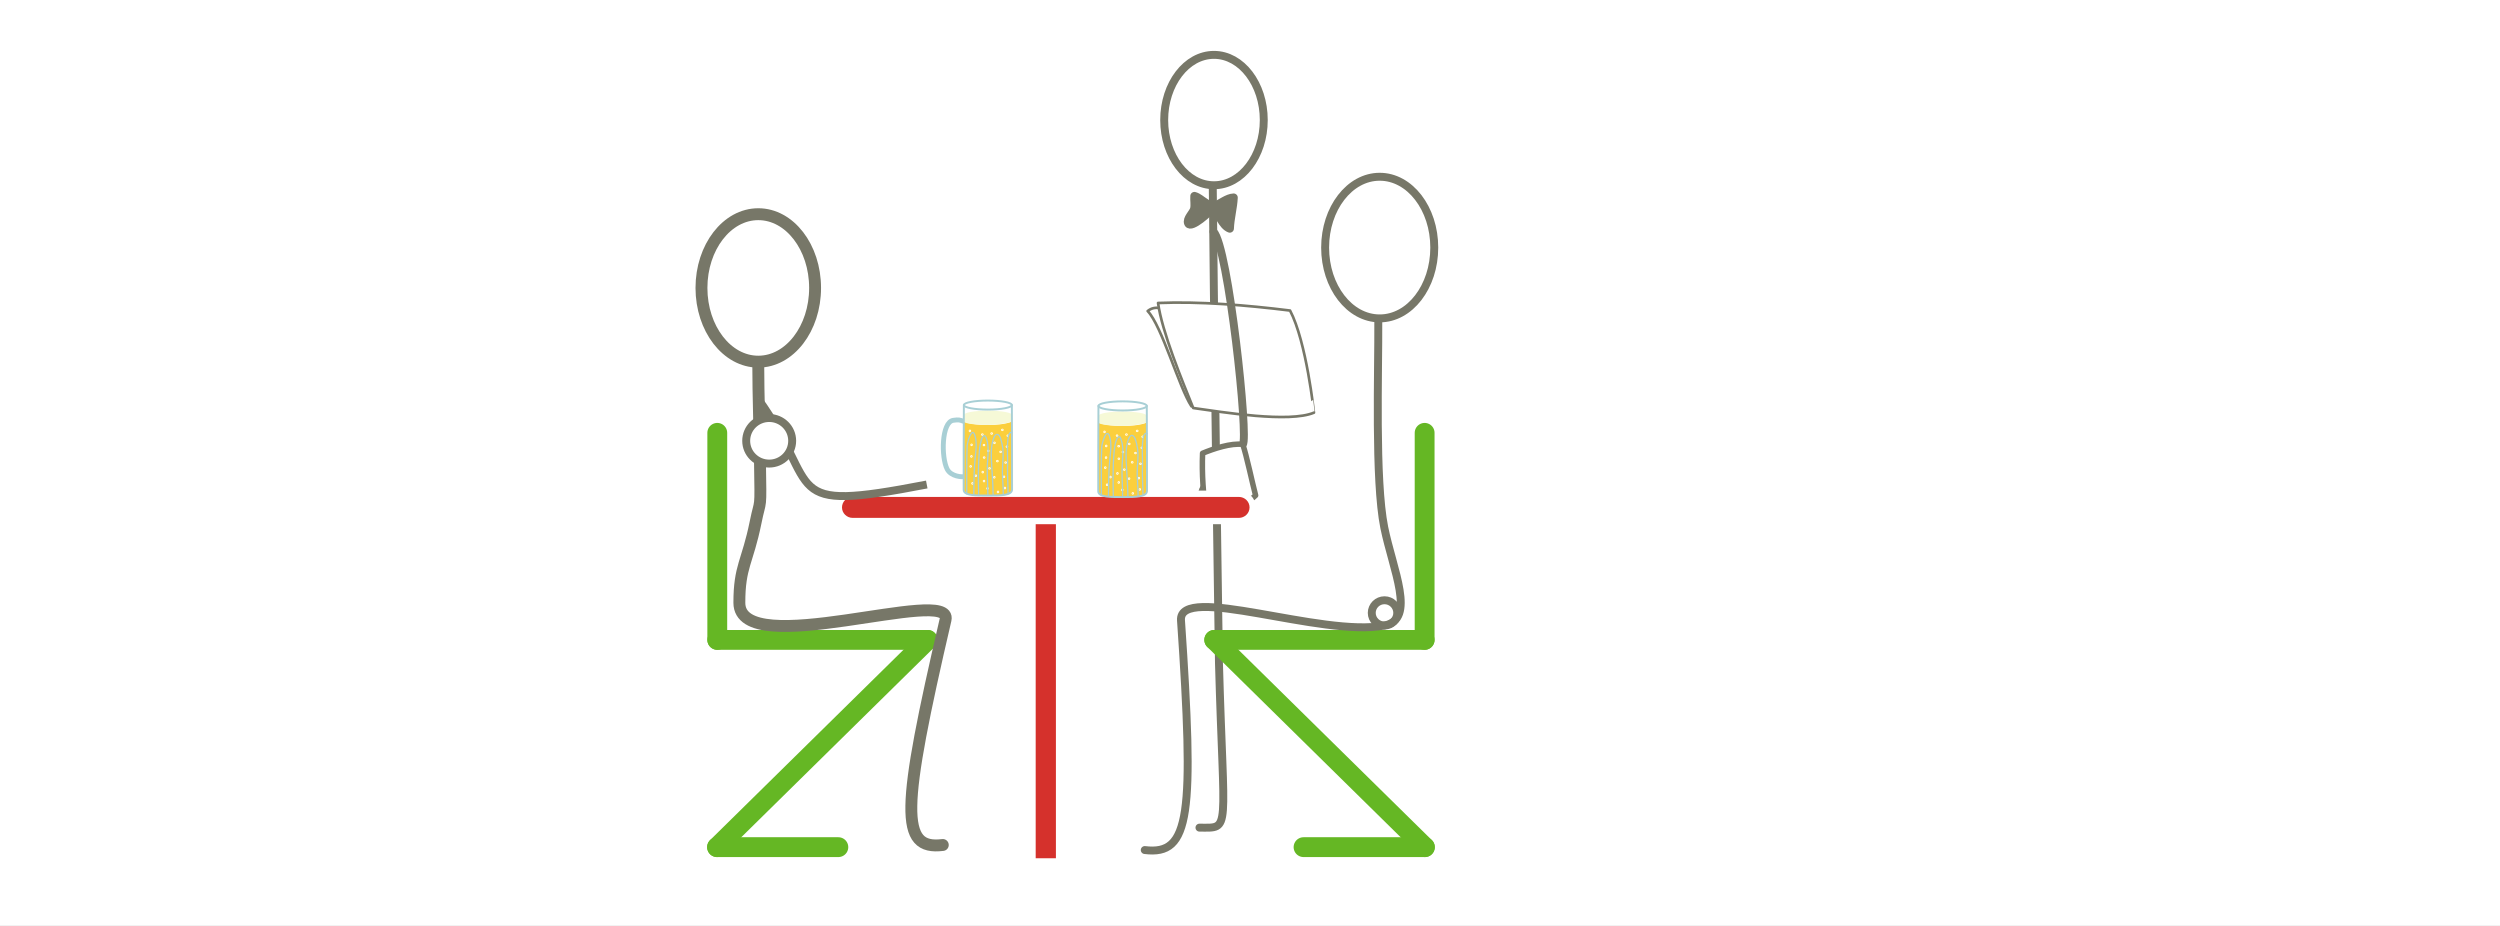 <?xml version="1.0" encoding="iso-8859-1"?>
<!-- Generator: Adobe Illustrator 13.0.0, SVG Export Plug-In . SVG Version: 6.00 Build 14948)  -->
<!DOCTYPE svg PUBLIC "-//W3C//DTD SVG 1.1//EN" "http://www.w3.org/Graphics/SVG/1.1/DTD/svg11.dtd">
<svg version="1.1" xmlns="http://www.w3.org/2000/svg" xmlns:xlink="http://www.w3.org/1999/xlink" x="0px" y="0px" width="378px"
	 height="140px" viewBox="0 0 378 140" style="enable-background:new 0 0 378 140;" xml:space="preserve">
<rect x="0" y="0" width="378" height="140" fill="#333333" stroke="none"/>
<g id="fond">
	<g>
		<rect style="fill:none;" width="378" height="140"/>
		<rect style="fill:#FFFFFF;" width="378" height="140"/>
	</g>
</g>
<g id="WAITER">
	
		<ellipse style="fill:none;stroke:#777768;stroke-width:1.199;stroke-linecap:round;stroke-linejoin:round;" cx="183.554" cy="18.153" rx="7.528" ry="9.857"/>
	<path style="fill:none;stroke:#777768;stroke-width:1.199;stroke-linecap:round;stroke-linejoin:round;" d="M183.372,28.403
		c0.053,10.395,0.887,70.139,0.936,71.876c0.711,26.025,1.872,24.86-2.95,24.86"/>
	<path style="fill:none;stroke:#777768;stroke-width:1.799;stroke-linecap:round;stroke-linejoin:round;" d="M182.035,74.885
		c0,0.974,0.786,1.759,1.761,1.759c0.963,0,1.752-0.785,1.752-1.759c0-0.968-0.789-1.756-1.752-1.756
		C182.821,73.129,182.035,73.917,182.035,74.885z"/>
	<g>
		<g>
			<path style="fill:none;stroke:#777768;stroke-width:0.404;stroke-linecap:round;stroke-linejoin:round;" d="M177.928,46.902
				c-2.193-0.17-3.25-0.791-4.4,0.129c2.131,2.212,4.768,11.613,6.615,14.4"/>
			<path style="fill:#FFFFFF;stroke:#777768;stroke-width:0.404;stroke-linecap:round;stroke-linejoin:round;" d="M195.055,46.955
				c-6.669-0.825-13.63-1.401-19.957-1.144c0.566,4.269,3.631,11.722,5.318,15.88c4.494,0.635,14.523,2.275,18.255,0.703
				C198.672,62.395,197.541,51.675,195.055,46.955"/>
		</g>
		<path style="fill:none;stroke:#777768;stroke-width:1.199;stroke-linecap:round;stroke-linejoin:round;" d="M187.91,67.197
			c0.924-0.71-2.174-30.01-4.432-32.172"/>
	</g>
	<path style="fill:#777768;stroke:#777768;stroke-width:1.251;stroke-linecap:round;stroke-linejoin:round;" d="M183.673,31.125
		c0.918-0.358,1.892-1.207,2.852-1.247c-0.07,1.526-0.525,3.122-0.582,4.677c-1.184-0.455-1.595-2.249-2.547-2.992
		c-0.397-0.313-0.753-0.697-1.218-0.981c-0.532-0.324-0.977-0.769-1.58-0.938c-0.049,0.619,0.112,1.368-0.039,1.969
		c-0.165,0.61-1.193,1.476-0.896,2.15c0.371,0.886,3.335-1.724,3.729-2.405"/>
	<path style="fill:#FFFFFF;stroke:#777768;stroke-width:0.834;stroke-linecap:round;stroke-linejoin:round;" d="M182.414,77.959
		c-0.499-3.179-0.706-6.312-0.584-9.424c1.638-0.68,4.308-1.583,6.08-1.338c0.556,1.609,1.465,5.911,1.938,7.707
		C188.231,76.549,184.504,77.23,182.414,77.959"/>
</g>
<g id="Layer_7">
</g>
<g id="Restaurant">
	<g>
		<g>
			
				<rect x="156.278" y="77.862" style="fill:#D5312C;stroke:#FFFFFF;stroke-width:0.634;stroke-linecap:square;" width="3.693" height="52.223"/>
			<g>
				<path style="fill:#D5312C;" d="M126.834,76.72c0,1.139,0.938,2.061,2.096,2.061h58.382c1.158,0,2.097-0.922,2.097-2.061
					c0-1.141-0.939-2.062-2.097-2.062H128.93C127.772,74.657,126.834,75.579,126.834,76.72
					C126.834,76.72,126.834,75.579,126.834,76.72z"/>
				<path style="fill:none;stroke:#FFFFFF;stroke-width:0.951;" d="M126.834,76.72c0,1.139,0.938,2.061,2.096,2.061h58.382
					c1.158,0,2.097-0.922,2.097-2.061c0-1.141-0.939-2.062-2.097-2.062H128.93C127.772,74.657,126.834,75.579,126.834,76.72
					C126.834,76.72,126.834,75.579,126.834,76.72z"/>
			</g>
		</g>
		<g>
			<g>
				
					<line style="fill:none;stroke:#65B724;stroke-width:2.999;stroke-linecap:round;stroke-linejoin:round;" x1="108.452" y1="65.445" x2="108.452" y2="96.751"/>
				
					<line style="fill:none;stroke:#65B724;stroke-width:2.999;stroke-linecap:round;stroke-linejoin:round;" x1="108.452" y1="96.751" x2="140.263" y2="96.751"/>
				
					<line style="fill:none;stroke:#65B724;stroke-width:2.999;stroke-linecap:round;stroke-linejoin:round;" x1="140.263" y1="96.751" x2="108.419" y2="128.089"/>
				
					<line style="fill:none;stroke:#65B724;stroke-width:2.999;stroke-linecap:round;stroke-linejoin:round;" x1="108.419" y1="128.089" x2="126.759" y2="128.089"/>
			</g>
			<g>
				
					<line style="fill:none;stroke:#65B724;stroke-width:2.999;stroke-linecap:round;stroke-linejoin:round;" x1="215.404" y1="65.445" x2="215.404" y2="96.751"/>
				
					<line style="fill:none;stroke:#65B724;stroke-width:2.999;stroke-linecap:round;stroke-linejoin:round;" x1="215.404" y1="96.751" x2="183.596" y2="96.751"/>
				
					<line style="fill:none;stroke:#65B724;stroke-width:2.999;stroke-linecap:round;stroke-linejoin:round;" x1="183.596" y1="96.751" x2="215.439" y2="128.089"/>
				
					<line style="fill:none;stroke:#65B724;stroke-width:2.999;stroke-linecap:round;stroke-linejoin:round;" x1="215.439" y1="128.089" x2="197.096" y2="128.089"/>
			</g>
		</g>
	</g>
</g>
<g id="Layer_3">
	<g>
		<path style="fill:none;stroke:#A8CFD5;stroke-width:0.739;stroke-linejoin:round;" d="M145.707,63.702
			c-0.637-0.209-0.703-0.272-1.56-0.153c-1.794,0.245-1.859,5.579-0.937,7.382c0.569,1.132,2.316,1.25,2.693,1.102"/>
		<g>
			<path style="fill:#FBCF3D;" d="M145.707,74.062c0,0.866,2.088,0.866,3.734,0.866c1.651,0,3.578-0.118,3.582-0.866
				c0.01-0.737,0-10.36,0-10.36s-0.779,0.558-3.645,0.558c-2.869,0-3.671-0.558-3.671-0.558S145.707,73.201,145.707,74.062z"/>
			<path style="fill:#F6F9D7;" d="M145.728,62.746c0,0.126-0.021,0.529-0.021,0.956c0,0.398,2.341,0.558,3.671,0.558
				c1.224,0,2.688-0.25,3.348-0.417c0.43-0.108,0.296-0.953,0.296-1.097c0-0.362-1.631-0.657-3.648-0.657
				C147.36,62.089,145.728,62.384,145.728,62.746z"/>
			<g>
				<path style="fill:none;stroke:#FFFFFF;stroke-width:0.131;" d="M152.245,65.878c0,0.067,0.064,0.125,0.139,0.125
					c0.073,0,0.134-0.058,0.134-0.125c0-0.066-0.061-0.12-0.134-0.12C152.31,65.758,152.245,65.812,152.245,65.878z"/>
				<path style="fill:none;stroke:#FFFFFF;stroke-width:0.131;" d="M151.918,69.934c0,0.069,0.062,0.126,0.133,0.126
					c0.077,0,0.134-0.057,0.134-0.126c0-0.065-0.057-0.121-0.134-0.121C151.98,69.812,151.918,69.869,151.918,69.934z"/>
				<path style="fill:none;stroke:#FFFFFF;stroke-width:0.131;" d="M149.485,70.813c0,0.072,0.062,0.127,0.132,0.127
					c0.075,0,0.137-0.055,0.137-0.127c0-0.064-0.062-0.121-0.137-0.121C149.548,70.692,149.485,70.749,149.485,70.813z"/>
				<path style="fill:none;stroke:#FFFFFF;stroke-width:0.131;" d="M150.667,69.716c0,0.069,0.061,0.125,0.14,0.125
					c0.074,0,0.135-0.056,0.135-0.125c0-0.068-0.062-0.123-0.135-0.123C150.728,69.593,150.667,69.647,150.667,69.716z"/>
				<path style="fill:none;stroke:#FFFFFF;stroke-width:0.131;" d="M148.666,69.18c0,0.065,0.062,0.121,0.135,0.121
					c0.075,0,0.136-0.056,0.136-0.121c0-0.071-0.062-0.123-0.136-0.123C148.727,69.057,148.666,69.109,148.666,69.18z"/>
				<path style="fill:none;stroke:#FFFFFF;stroke-width:0.131;" d="M152.114,67.541c0,0.065,0.059,0.121,0.131,0.121
					c0.079,0,0.139-0.056,0.139-0.121s-0.06-0.126-0.139-0.126C152.173,67.415,152.114,67.476,152.114,67.541z"/>
				<path style="fill:none;stroke:#FFFFFF;stroke-width:0.131;" d="M148.645,67.295c0,0.068,0.055,0.12,0.135,0.12
					c0.068,0,0.13-0.052,0.13-0.12c0-0.068-0.062-0.122-0.13-0.122C148.7,67.173,148.645,67.227,148.645,67.295z"/>
				<path style="fill:none;stroke:#FFFFFF;stroke-width:0.131;" d="M148.397,65.71c0,0.063,0.062,0.119,0.135,0.119
					c0.074,0,0.134-0.056,0.134-0.119c0-0.07-0.06-0.126-0.134-0.126C148.458,65.584,148.397,65.641,148.397,65.71z"/>
				<path style="fill:none;stroke:#FFFFFF;stroke-width:0.131;" d="M149.805,65.549c0,0.07,0.062,0.125,0.132,0.125
					c0.076,0,0.134-0.054,0.134-0.125c0-0.068-0.058-0.124-0.134-0.124C149.867,65.425,149.805,65.48,149.805,65.549z"/>
				<path style="fill:none;stroke:#FFFFFF;stroke-width:0.131;" d="M151.158,68.32c0,0.071,0.062,0.126,0.136,0.126
					c0.074,0,0.138-0.055,0.138-0.126c0-0.064-0.064-0.122-0.138-0.122C151.22,68.198,151.158,68.256,151.158,68.32z"/>
				<path style="fill:none;stroke:#FFFFFF;stroke-width:0.131;" d="M150.23,66.953c0,0.068,0.062,0.125,0.133,0.125
					c0.073,0,0.138-0.056,0.138-0.125c0-0.065-0.065-0.125-0.138-0.125C150.292,66.829,150.23,66.888,150.23,66.953z"/>
				<path style="fill:none;stroke:#FFFFFF;stroke-width:0.131;" d="M149.279,68.175c0,0.071,0.058,0.123,0.131,0.123
					c0.075,0,0.137-0.052,0.137-0.123c0-0.067-0.062-0.121-0.137-0.121C149.337,68.055,149.279,68.108,149.279,68.175z"/>
				<path style="fill:none;stroke:#FFFFFF;stroke-width:0.131;" d="M151.419,65c0,0.066,0.061,0.121,0.14,0.121
					c0.07,0,0.134-0.054,0.134-0.121c0-0.068-0.063-0.121-0.134-0.121C151.48,64.879,151.419,64.932,151.419,65z"/>
			</g>
			<path style="fill:none;stroke:#FFFFFF;stroke-width:0.131;" d="M150.932,74.245c-0.073-0.014-0.138,0.035-0.154,0.109
				c-0.017,0.066,0.022,0.143,0.087,0.16c0.066,0.013,0.131-0.03,0.15-0.105C151.037,74.339,150.997,74.267,150.932,74.245z"/>
			<path style="fill:none;stroke:#FFFFFF;stroke-width:0.131;" d="M147.069,72.96c-0.065-0.02-0.133,0.029-0.147,0.096
				c-0.022,0.075,0.017,0.146,0.082,0.161c0.065,0.021,0.135-0.03,0.152-0.098C147.171,73.042,147.135,72.976,147.069,72.96z"/>
			<path style="fill:none;stroke:#FFFFFF;stroke-width:0.131;" d="M146.797,70.388c-0.063-0.021-0.132,0.024-0.152,0.098
				c-0.015,0.073,0.022,0.147,0.089,0.161c0.065,0.017,0.128-0.031,0.15-0.103C146.901,70.474,146.862,70.4,146.797,70.388z"/>
			<path style="fill:none;stroke:#FFFFFF;stroke-width:0.131;" d="M147.58,71.804c-0.066-0.02-0.131,0.024-0.148,0.1
				c-0.019,0.076,0.021,0.143,0.082,0.159c0.07,0.015,0.138-0.03,0.154-0.104C147.688,71.888,147.648,71.815,147.58,71.804z"/>
			<path style="fill:none;stroke:#FFFFFF;stroke-width:0.131;" d="M146.937,67.132c-0.067-0.019-0.133,0.028-0.152,0.098
				c-0.017,0.073,0.022,0.146,0.09,0.164c0.062,0.011,0.13-0.031,0.145-0.103C147.037,67.218,147.004,67.149,146.937,67.132z"/>
			<path style="fill:none;stroke:#FFFFFF;stroke-width:0.131;" d="M149.347,73.726c-0.065-0.018-0.131,0.025-0.147,0.094
				c-0.02,0.075,0.016,0.146,0.082,0.162c0.066,0.021,0.133-0.031,0.154-0.102C149.452,73.808,149.411,73.741,149.347,73.726z"/>
			<path style="fill:none;stroke:#FFFFFF;stroke-width:0.131;" d="M146.677,65.015c-0.059-0.015-0.131,0.029-0.146,0.103
				c-0.017,0.071,0.021,0.144,0.087,0.162c0.065,0.013,0.131-0.033,0.149-0.106C146.784,65.104,146.745,65.03,146.677,65.015z"/>
			<path style="fill:none;stroke:#FFFFFF;stroke-width:0.131;" d="M146.911,68.875c-0.07-0.015-0.134,0.031-0.149,0.104
				c-0.021,0.07,0.015,0.143,0.079,0.158c0.07,0.015,0.135-0.028,0.154-0.098C147.013,68.964,146.973,68.892,146.911,68.875z"/>
			<path style="fill:none;stroke:#FFFFFF;stroke-width:0.131;" d="M151.836,71.959c-0.067-0.019-0.13,0.026-0.151,0.099
				c-0.015,0.071,0.021,0.143,0.084,0.162c0.067,0.018,0.137-0.032,0.154-0.102C151.943,72.041,151.897,71.97,151.836,71.959z"/>
			<path style="fill:none;stroke:#FFFFFF;stroke-width:0.131;" d="M148.815,72.606c-0.062-0.014-0.131,0.033-0.152,0.104
				c-0.015,0.071,0.021,0.143,0.094,0.159c0.058,0.011,0.13-0.028,0.147-0.104C148.92,72.694,148.883,72.628,148.815,72.606z"/>
			<path style="fill:none;stroke:#FFFFFF;stroke-width:0.131;" d="M150.37,72.032c-0.067-0.013-0.132,0.033-0.151,0.104
				c-0.018,0.07,0.021,0.145,0.083,0.16c0.067,0.014,0.134-0.029,0.154-0.1C150.476,72.121,150.437,72.05,150.37,72.032z"/>
			<path style="fill:none;stroke:#FFFFFF;stroke-width:0.131;" d="M148.615,71.251c-0.061-0.014-0.131,0.029-0.146,0.103
				c-0.021,0.07,0.022,0.142,0.086,0.157c0.066,0.02,0.129-0.027,0.148-0.1C148.723,71.341,148.684,71.268,148.615,71.251z"/>
			<path style="fill:none;stroke:#FFFFFF;stroke-width:0.131;" d="M151.98,73.657c-0.062-0.021-0.13,0.027-0.148,0.104
				c-0.018,0.07,0.02,0.143,0.085,0.158c0.068,0.02,0.133-0.027,0.151-0.104C152.088,73.744,152.049,73.677,151.98,73.657z"/>
			<path style="fill:none;stroke:#A8CFD5;stroke-width:0.296;stroke-linecap:round;stroke-linejoin:round;" d="M152.994,61.245
				c0.029,5.504,0.029,8.367,0.029,12.758c0,0.926-1.726,0.926-3.582,0.926c-1.806,0-3.734,0.034-3.734-0.866
				c0-3.589,0-9.242,0.031-12.818"/>
			<path style="fill:none;stroke:#A8CFD5;stroke-width:0.296;stroke-linecap:round;stroke-linejoin:round;" d="M145.738,61.245
				c0,0.378,1.624,0.685,3.625,0.685c2.005,0,3.631-0.306,3.631-0.685c0-0.375-1.626-0.68-3.631-0.68
				C147.361,60.564,145.738,60.87,145.738,61.245z"/>
			<path style="fill:none;stroke:#A8CFD5;stroke-width:0.198;stroke-linecap:round;stroke-linejoin:round;" d="M153.023,65.416
				c-0.988-0.46-0.631,3.82-0.665,4.463c-0.079,1.613,0.06,3.335,0.065,4.785"/>
			<path style="fill:none;stroke:#A8CFD5;stroke-width:0.198;stroke-linecap:round;stroke-linejoin:round;" d="M151.697,74.794
				c0-1.188-0.132-2.312-0.132-3.522c0-1.408,0.271-2.753-0.056-4.123c-0.082-0.349-0.248-1.512-0.804-1.468
				c-0.376,0.032-0.614,1.031-0.676,1.332c-0.285,1.47-0.076,3.226,0,4.724c0.055,1.014,0.134,2.263,0.134,3.124"/>
			<path style="fill:none;stroke:#A8CFD5;stroke-width:0.198;stroke-linecap:round;stroke-linejoin:round;" d="M149.367,74.86
				c0-1.607-0.154-3.148-0.067-4.785c0.07-1.333,0.312-3.021-0.347-4.179c-1.3-0.375-0.986,7.974-0.986,8.964"/>
			<path style="fill:none;stroke:#A8CFD5;stroke-width:0.198;stroke-linecap:round;stroke-linejoin:round;" d="M146.172,74.663
				c0-1.33-0.031-6.117,0.067-7.317c0.049-0.6,0.761-3.041,1.201-1.394c0.303,1.138,0.105,2.259-0.004,3.39
				c-0.171,1.777-0.187,3.851-0.199,5.452"/>
		</g>
	</g>
	<g>
		<path style="fill:#FBCF3D;" d="M166.055,74.282c0,0.872,2.103,0.872,3.761,0.872c1.659,0,3.6-0.124,3.61-0.872
			c0.008-0.74,0-10.435,0-10.435s-0.788,0.561-3.674,0.561c-2.888,0-3.697-0.561-3.697-0.561S166.055,73.407,166.055,74.282z"/>
		<path style="fill:#F6F9D7;" d="M166.075,62.884c0,0.126-0.021,0.53-0.021,0.963c0,0.399,2.36,0.561,3.697,0.561
			c1.234,0,2.709-0.252,3.373-0.42c0.431-0.109,0.301-0.958,0.301-1.104c0-0.362-1.645-0.664-3.68-0.664
			C167.722,62.22,166.075,62.522,166.075,62.884z"/>
		<g>
			<path style="fill:none;stroke:#FFFFFF;stroke-width:0.132;" d="M172.638,66.039c0,0.067,0.064,0.122,0.142,0.122
				c0.071,0,0.13-0.055,0.13-0.122c0-0.071-0.059-0.122-0.13-0.122C172.703,65.917,172.638,65.968,172.638,66.039z"/>
			<path style="fill:none;stroke:#FFFFFF;stroke-width:0.132;" d="M172.307,70.126c0,0.064,0.063,0.125,0.136,0.125
				c0.079,0,0.137-0.061,0.137-0.125c0-0.07-0.058-0.126-0.137-0.126C172.37,70,172.307,70.056,172.307,70.126z"/>
			<path style="fill:none;stroke:#FFFFFF;stroke-width:0.132;" d="M169.861,71.011c0,0.066,0.06,0.126,0.134,0.126
				c0.075,0,0.136-0.06,0.136-0.126c0-0.069-0.061-0.124-0.136-0.124C169.921,70.887,169.861,70.941,169.861,71.011z"/>
			<path style="fill:none;stroke:#FFFFFF;stroke-width:0.132;" d="M171.05,69.903c0,0.069,0.062,0.124,0.142,0.124
				c0.076,0,0.137-0.055,0.137-0.124c0-0.072-0.061-0.126-0.137-0.126C171.111,69.777,171.05,69.832,171.05,69.903z"/>
			<path style="fill:none;stroke:#FFFFFF;stroke-width:0.132;" d="M169.035,69.363c0,0.062,0.06,0.122,0.136,0.122
				c0.073,0,0.136-0.059,0.136-0.122c0-0.073-0.062-0.125-0.136-0.125C169.095,69.237,169.035,69.29,169.035,69.363z"/>
			<path style="fill:none;stroke:#FFFFFF;stroke-width:0.132;" d="M172.51,67.71c0,0.07,0.058,0.124,0.128,0.124
				c0.081,0,0.142-0.053,0.142-0.124c0-0.065-0.062-0.125-0.142-0.125C172.568,67.585,172.51,67.645,172.51,67.71z"/>
			<ellipse style="fill:none;stroke:#FFFFFF;stroke-width:0.132;" cx="169.146" cy="67.466" rx="0.136" ry="0.119"/>
			<path style="fill:none;stroke:#FFFFFF;stroke-width:0.132;" d="M168.766,65.865c0,0.067,0.059,0.124,0.132,0.124
				c0.077,0,0.136-0.056,0.136-0.124c0-0.066-0.059-0.122-0.136-0.122C168.825,65.743,168.766,65.799,168.766,65.865z"/>
			<path style="fill:none;stroke:#FFFFFF;stroke-width:0.132;" d="M170.181,65.705c0,0.071,0.062,0.123,0.136,0.123
				c0.073,0,0.137-0.052,0.137-0.123c0-0.068-0.064-0.124-0.137-0.124C170.244,65.582,170.181,65.637,170.181,65.705z"/>
			<path style="fill:none;stroke:#FFFFFF;stroke-width:0.132;" d="M171.547,68.496c0,0.07,0.06,0.125,0.133,0.125
				c0.075,0,0.14-0.055,0.14-0.125c0-0.066-0.065-0.119-0.14-0.119C171.607,68.377,171.547,68.43,171.547,68.496z"/>
			<path style="fill:none;stroke:#FFFFFF;stroke-width:0.132;" d="M170.613,67.12c0,0.067,0.055,0.123,0.132,0.123
				c0.075,0,0.136-0.056,0.136-0.123c0-0.065-0.061-0.123-0.136-0.123C170.668,66.998,170.613,67.055,170.613,67.12z"/>
			<path style="fill:none;stroke:#FFFFFF;stroke-width:0.132;" d="M169.653,68.35c0,0.07,0.058,0.124,0.13,0.124
				c0.079,0,0.139-0.053,0.139-0.124c0-0.064-0.06-0.12-0.139-0.12C169.711,68.23,169.653,68.286,169.653,68.35z"/>
			<ellipse style="fill:none;stroke:#FFFFFF;stroke-width:0.132;" cx="171.944" cy="65.152" rx="0.136" ry="0.12"/>
		</g>
		<path style="fill:none;stroke:#FFFFFF;stroke-width:0.132;" d="M171.313,74.469c-0.066-0.017-0.136,0.029-0.157,0.103
			c-0.01,0.072,0.029,0.146,0.091,0.162c0.07,0.015,0.137-0.035,0.154-0.103C171.418,74.56,171.381,74.487,171.313,74.469z"/>
		<path style="fill:none;stroke:#FFFFFF;stroke-width:0.132;" d="M167.432,73.171c-0.067-0.022-0.141,0.023-0.158,0.098
			c-0.017,0.071,0.021,0.149,0.09,0.16c0.067,0.013,0.13-0.031,0.147-0.098C167.531,73.251,167.495,73.183,167.432,73.171z"/>
		<path style="fill:none;stroke:#FFFFFF;stroke-width:0.132;" d="M167.152,70.575c-0.065-0.013-0.135,0.028-0.146,0.104
			c-0.02,0.07,0.014,0.148,0.085,0.158c0.064,0.018,0.131-0.026,0.152-0.102C167.258,70.666,167.216,70.593,167.152,70.575z"/>
		<path style="fill:none;stroke:#FFFFFF;stroke-width:0.132;" d="M167.945,72.001c-0.07-0.019-0.132,0.029-0.154,0.102
			c-0.016,0.074,0.024,0.144,0.087,0.167c0.067,0.007,0.138-0.034,0.154-0.109C168.049,72.088,168.01,72.019,167.945,72.001z"/>
		<path style="fill:none;stroke:#FFFFFF;stroke-width:0.132;" d="M167.292,67.298c-0.066-0.019-0.131,0.032-0.148,0.102
			c-0.023,0.072,0.021,0.144,0.088,0.164c0.06,0.018,0.133-0.031,0.149-0.104C167.393,67.384,167.359,67.314,167.292,67.298z"/>
		<path style="fill:none;stroke:#FFFFFF;stroke-width:0.132;" d="M169.723,73.937c-0.064-0.014-0.135,0.029-0.147,0.104
			c-0.021,0.068,0.013,0.142,0.083,0.158c0.068,0.014,0.133-0.028,0.151-0.101C169.83,74.028,169.783,73.954,169.723,73.937z"/>
		<path style="fill:none;stroke:#FFFFFF;stroke-width:0.132;" d="M167.034,65.167c-0.064-0.014-0.132,0.034-0.145,0.105
			c-0.021,0.073,0.017,0.145,0.083,0.161c0.068,0.016,0.137-0.029,0.154-0.104C167.144,65.26,167.096,65.187,167.034,65.167z"/>
		<path style="fill:none;stroke:#FFFFFF;stroke-width:0.132;" d="M167.265,69.056c-0.067-0.015-0.132,0.031-0.15,0.104
			c-0.021,0.07,0.018,0.141,0.083,0.158c0.067,0.016,0.134-0.029,0.149-0.101C167.369,69.144,167.331,69.075,167.265,69.056z"/>
		<path style="fill:none;stroke:#FFFFFF;stroke-width:0.132;" d="M172.231,72.157c-0.066-0.016-0.14,0.031-0.155,0.104
			c-0.019,0.068,0.019,0.148,0.089,0.158c0.066,0.019,0.131-0.031,0.149-0.099C172.331,72.246,172.293,72.171,172.231,72.157z"/>
		<path style="fill:none;stroke:#FFFFFF;stroke-width:0.132;" d="M169.185,72.813c-0.067-0.014-0.134,0.031-0.15,0.104
			c-0.017,0.076,0.021,0.144,0.086,0.166c0.064,0.012,0.134-0.036,0.154-0.109C169.295,72.905,169.255,72.832,169.185,72.813z"/>
		<path style="fill:none;stroke:#FFFFFF;stroke-width:0.132;" d="M170.753,72.237c-0.066-0.019-0.14,0.032-0.153,0.103
			c-0.021,0.071,0.021,0.146,0.087,0.161c0.066,0.011,0.133-0.031,0.15-0.105C170.85,72.326,170.814,72.253,170.753,72.237z"/>
		<path style="fill:none;stroke:#FFFFFF;stroke-width:0.132;" d="M168.991,71.446c-0.071-0.016-0.141,0.031-0.155,0.104
			c-0.013,0.07,0.018,0.148,0.084,0.16c0.071,0.02,0.135-0.027,0.157-0.096C169.095,71.536,169.051,71.466,168.991,71.446z"/>
		<path style="fill:none;stroke:#FFFFFF;stroke-width:0.132;" d="M172.377,73.873c-0.07-0.017-0.136,0.03-0.153,0.099
			c-0.014,0.071,0.019,0.148,0.083,0.164c0.07,0.016,0.136-0.031,0.154-0.104C172.481,73.958,172.443,73.89,172.377,73.873z"/>
		<path style="fill:none;stroke:#A8CFD5;stroke-width:0.298;stroke-linecap:round;stroke-linejoin:round;" d="M173.394,61.374
			c0.032,5.542,0.032,8.422,0.032,12.838c0,0.942-1.743,0.942-3.61,0.942c-1.819,0-3.761,0.034-3.761-0.872
			c0-3.616,0-9.311,0.032-12.909"/>
		<path style="fill:none;stroke:#A8CFD5;stroke-width:0.298;stroke-linecap:round;stroke-linejoin:round;" d="M166.087,61.374
			c0,0.379,1.635,0.689,3.655,0.689c2.013,0,3.652-0.31,3.652-0.689c0-0.381-1.639-0.687-3.652-0.687
			C167.722,60.687,166.087,60.992,166.087,61.374z"/>
		<path style="fill:none;stroke:#A8CFD5;stroke-width:0.199;stroke-linecap:round;stroke-linejoin:round;" d="M173.426,65.57
			c-0.997-0.463-0.637,3.845-0.671,4.494c-0.082,1.626,0.058,3.364,0.063,4.823"/>
		<path style="fill:none;stroke:#A8CFD5;stroke-width:0.199;stroke-linecap:round;stroke-linejoin:round;" d="M172.083,75.016
			c0-1.196-0.136-2.329-0.136-3.546c0-1.418,0.284-2.776-0.048-4.155c-0.083-0.348-0.255-1.522-0.807-1.475
			c-0.385,0.032-0.621,1.037-0.684,1.341c-0.285,1.481-0.077,3.247,0,4.755c0.055,1.021,0.136,2.275,0.136,3.151"/>
		<path style="fill:none;stroke:#A8CFD5;stroke-width:0.199;stroke-linecap:round;stroke-linejoin:round;" d="M169.742,75.088
			c0-1.624-0.157-3.181-0.069-4.825c0.072-1.343,0.313-3.042-0.345-4.208c-1.312-0.38-0.997,8.031-0.997,9.033"/>
		<path style="fill:none;stroke:#A8CFD5;stroke-width:0.199;stroke-linecap:round;stroke-linejoin:round;" d="M166.525,74.888
			c0-1.342-0.035-6.166,0.063-7.375c0.053-0.6,0.77-3.059,1.211-1.401c0.308,1.148,0.104,2.276-0.002,3.417
			c-0.174,1.788-0.189,3.877-0.198,5.488"/>
	</g>
	<g>
		<path style="fill:none;stroke:#777768;stroke-width:1.799;stroke-linecap:round;stroke-linejoin:round;" d="M123.241,43.533
			c0,6.157-3.845,11.15-8.59,11.15c-4.738,0-8.59-4.994-8.59-11.15c0-6.158,3.853-11.147,8.59-11.147
			C119.396,32.386,123.241,37.375,123.241,43.533z"/>
		<path style="fill:none;stroke:#777768;stroke-width:1.799;stroke-linecap:round;stroke-linejoin:round;" d="M114.909,69.809
			c0.126,7.854,0.112,5.309-0.662,9.17c-1.232,6.08-2.456,6.618-2.456,12.16c0,8.963,32.395-2.697,31.175,2.571
			c-6.697,28.769-6.956,34.867-0.416,34.052"/>
		<path style="fill:none;stroke:#777768;stroke-width:1.799;stroke-linecap:round;stroke-linejoin:round;" d="M114.65,55.087
			c-0.011,1.962,0.058,4.98,0.133,8.465"/>
	</g>
	<path style="fill:#FFFFFF;stroke:#777768;stroke-width:1.199;" d="M114.607,60.286c9.846,13.661,2.829,17.368,25.519,12.971"/>
	<g>
		<path style="fill:none;stroke:#777768;stroke-width:1.199;" d="M207.41,92.667c0,1.056,0.863,1.908,1.928,1.908
			c1.061,0,1.928-0.853,1.928-1.908c0-1.053-0.867-1.91-1.928-1.91C208.273,90.757,207.41,91.614,207.41,92.667z"/>
		<path style="fill:none;stroke:#777768;stroke-width:1.199;" d="M200.359,37.435c0,5.918,3.697,10.707,8.252,10.707
			s8.25-4.788,8.25-10.707c0-5.916-3.695-10.709-8.25-10.709S200.359,31.52,200.359,37.435z"/>
		<path style="fill:none;stroke:#777768;stroke-width:1.199;stroke-linecap:round;stroke-linejoin:round;" d="M208.398,48.572
			c0.047,7.474-0.541,23.996,0.9,31.173c1.293,6.404,4.879,13.883,0.039,14.83c-9.398,1.849-31.15-6.464-30.771-0.773
			c2.014,29.487,1.422,35.581-5.479,34.725"/>
		<path style="fill:#FFFFFF;stroke:#777768;stroke-width:1.199;" d="M119.777,66.652c0,1.902-1.554,3.442-3.474,3.442
			c-1.922,0-3.478-1.54-3.478-3.442c0-1.906,1.556-3.449,3.478-3.449C118.223,63.203,119.777,64.746,119.777,66.652z"/>
	</g>
</g>
</svg>
